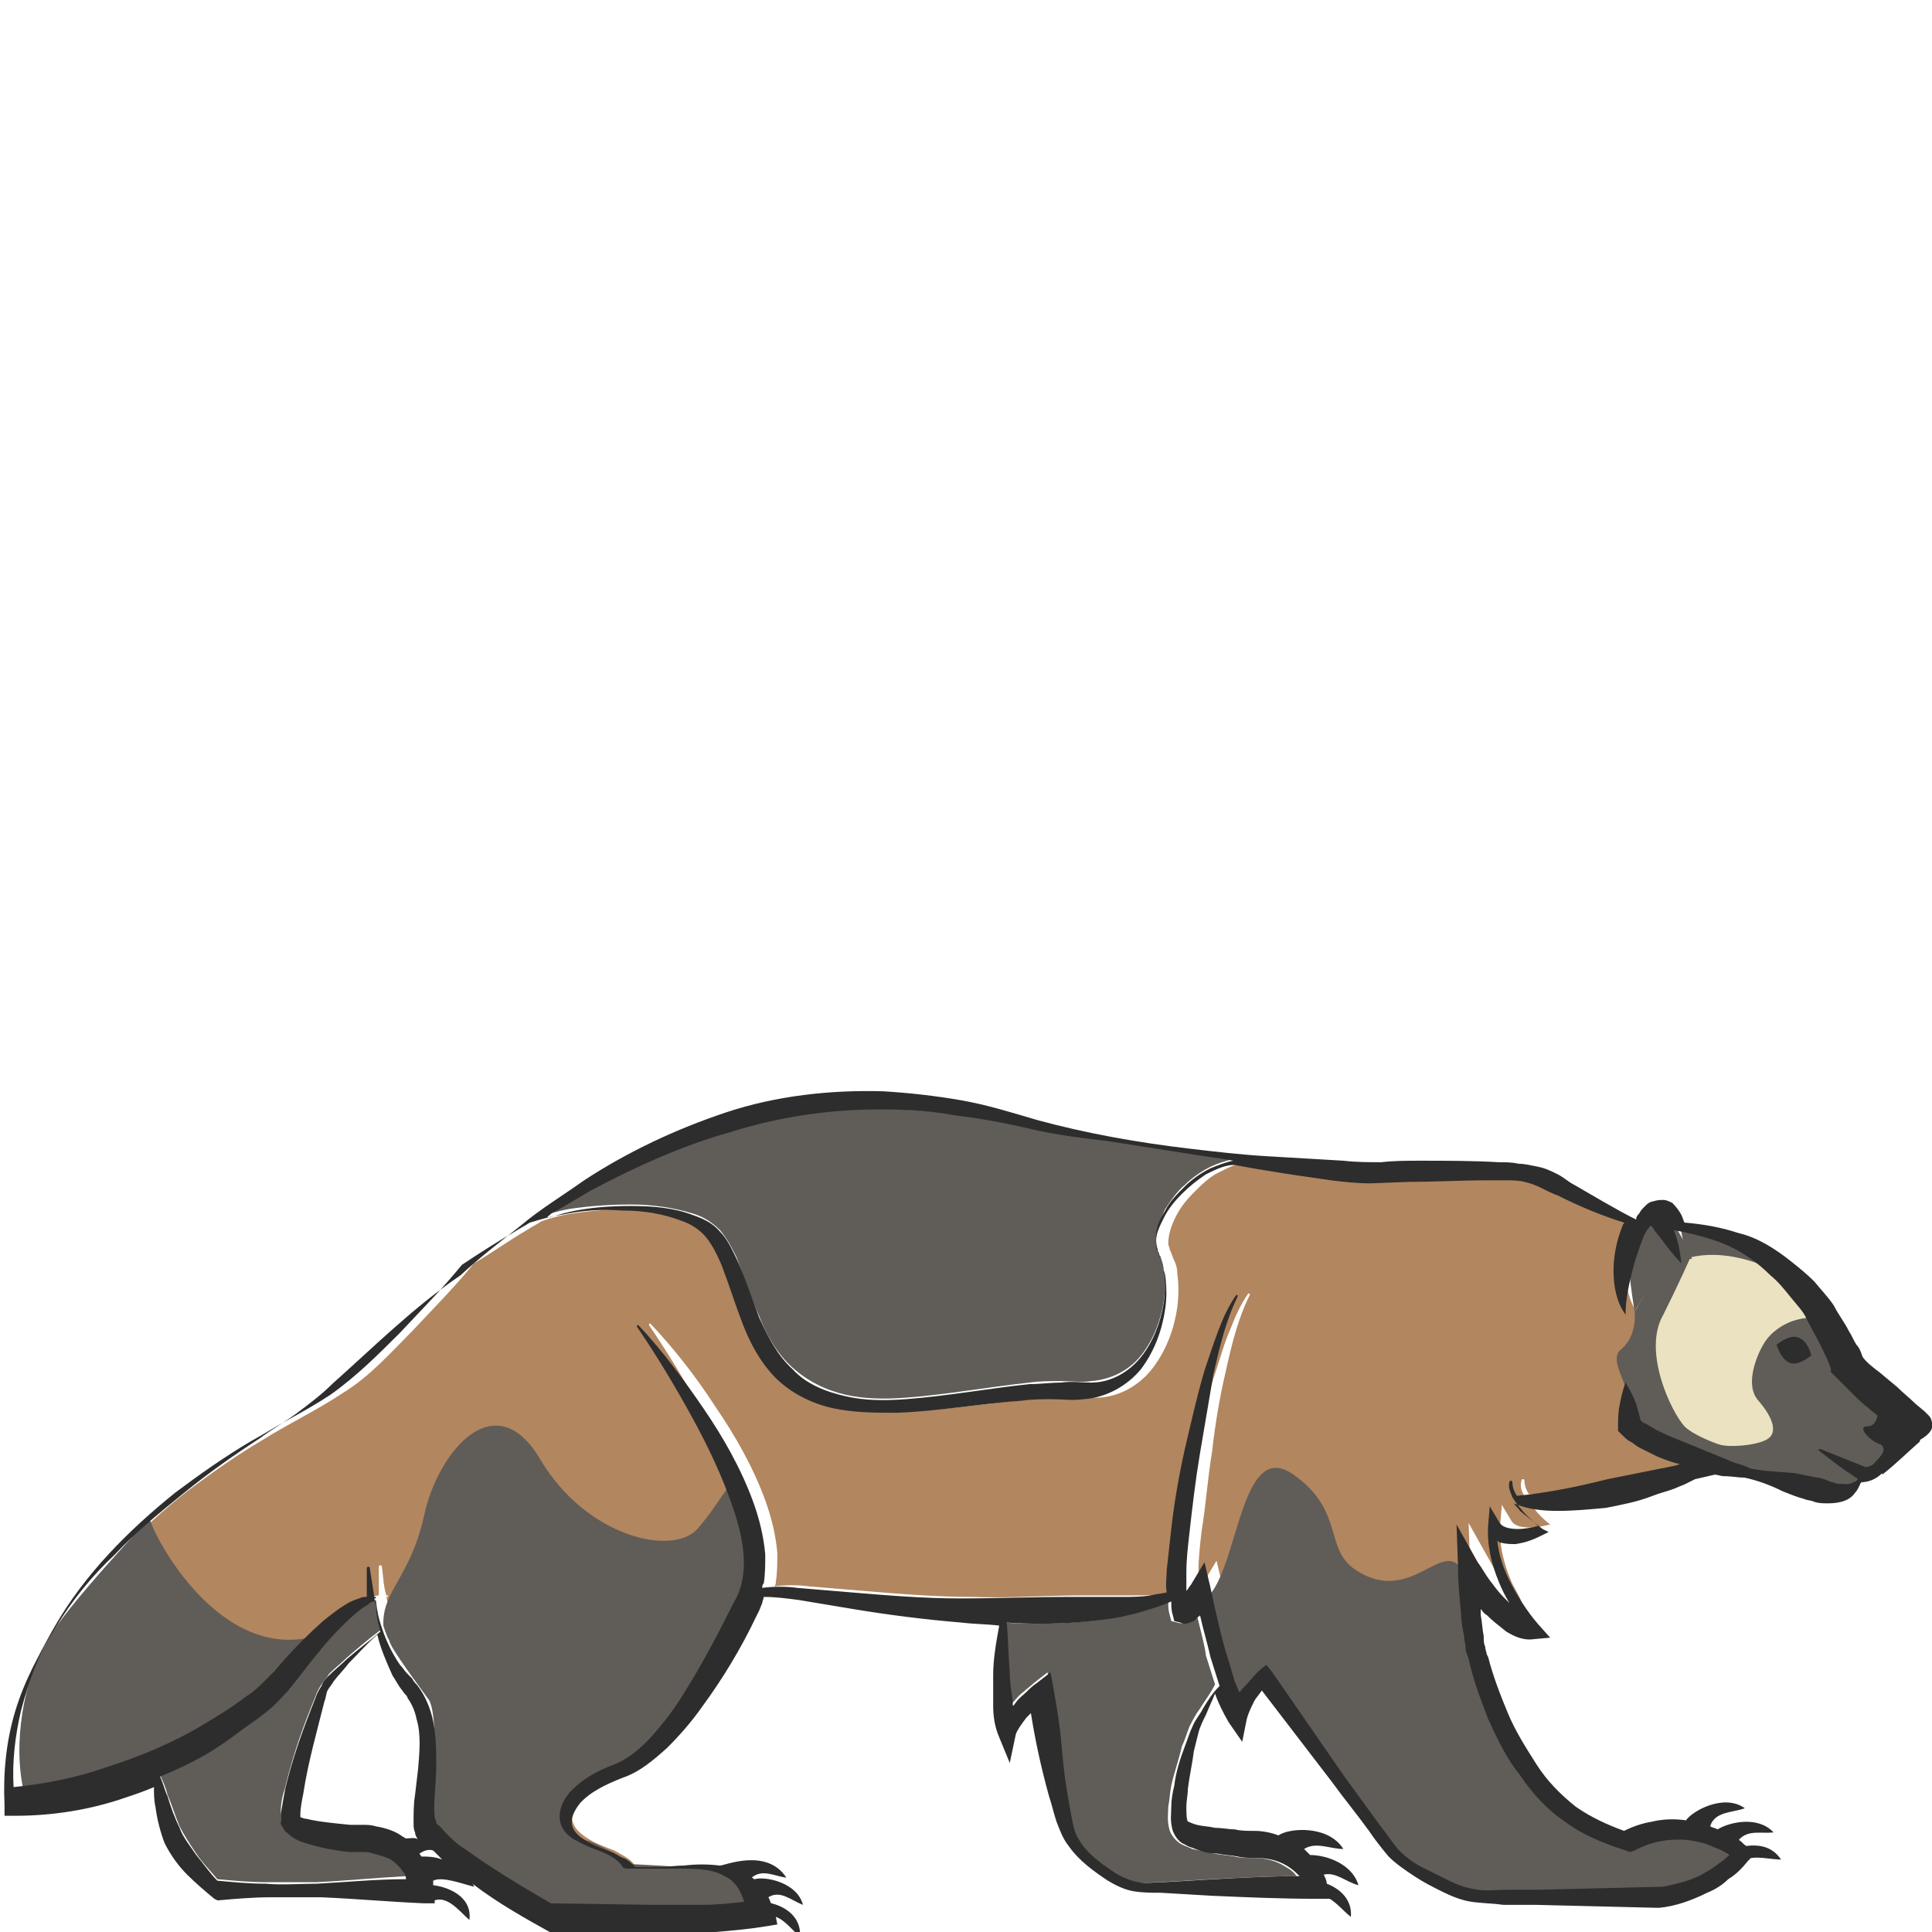 <?xml version="1.0" encoding="utf-8"?>
<!-- Generator: Adobe Illustrator 24.1.2, SVG Export Plug-In . SVG Version: 6.00 Build 0)  -->
<svg version="1.1" id="Layer_1" xmlns="http://www.w3.org/2000/svg" xmlns:xlink="http://www.w3.org/1999/xlink" x="0px" y="0px"
	 viewBox="0 0 128 128" style="enable-background:new 0 0 128 128;" xml:space="preserve">
<style type="text/css">
	.st0{fill:#8DD687;}
	.st1{fill:#605C58;}
	.st2{fill:#B2865F;}
	.st3{fill:#EAE2C1;}
	.st4{fill:#2D2D2D;}
</style>
<g>
	<path class="st0" d="M118.6,90.3c-0.6-0.2-0.9-1.2-0.9-1.2s0.8-0.7,1.4-0.5s0.9,1.2,0.9,1.2S119.2,90.5,118.6,90.3z"/>
	<path class="st1" d="M25.9,123.1c-0.3-0.2-0.7-0.3-1.2-0.4c-0.2,0-0.4-0.1-0.7-0.1l-0.4,0l-0.4,0c-1.1-0.1-2.1-0.2-3.3-0.7
		c-0.3-0.1-0.6-0.2-0.9-0.6c0,0-0.1-0.1-0.2-0.2c0-0.1-0.1-0.2-0.1-0.2c0-0.1-0.1-0.2-0.1-0.3c0-0.2,0-0.4,0-0.5
		c0-0.6,0.1-1.1,0.3-1.7c0.5-2.1,1.2-4.1,2-6c0.1-0.3,0.2-0.5,0.4-0.8c0.2-0.3,0.4-0.5,0.5-0.7c0.4-0.4,0.8-0.7,1.2-1.1
		c0.7-0.6,1.4-1.2,2.2-1.8c-0.1-0.7-0.2-1.3-0.3-2c-0.1,0-0.3,0.1-0.4,0.1c-0.3,0.1-0.5,0.3-0.7,0.5c-0.5,0.3-0.9,0.8-1.3,1.2
		c-0.8,0.9-1.6,1.8-2.3,2.7c-0.4,0.5-0.7,0.9-1.1,1.4c-0.4,0.5-0.9,0.9-1.3,1.3c-0.9,0.8-1.9,1.6-3,2.2c-1.3,0.9-2.7,1.6-4.2,2.2
		c0.2,0.4,0.4,0.9,0.5,1.3c0.3,0.7,0.5,1.4,0.8,2.1c0.3,0.6,0.7,1.2,1.1,1.8c0.4,0.6,0.9,1.1,1.4,1.7c1.1,0.1,2.1,0.2,3.2,0.2
		c1.1,0,2.3,0,3.4,0c2-0.1,4-0.3,5.9-0.4c-0.1-0.2-0.1-0.4-0.2-0.5C26.5,123.5,26.2,123.3,25.9,123.1z"/>
	<path class="st1" d="M41.8,79.8c1.4,0,2.8,0.2,4.1,0.6c0.7,0.2,1.3,0.6,1.8,1.1c0.5,0.6,0.8,1.2,1.1,1.8c0.5,1.3,0.9,2.6,1.5,3.9
		c0.5,1.3,1.2,2.5,2.2,3.4c1,0.9,2.2,1.5,3.5,1.8c1.3,0.3,2.7,0.3,4,0.2c2.7-0.2,5.4-0.7,8.2-1c0.7-0.1,1.4-0.1,2.1-0.1
		c0.7,0,1.4,0.1,2,0c1.3-0.1,2.5-0.7,3.3-1.7c0.8-1,1.3-2.3,1.5-3.6c0.1-0.7,0.1-1.3,0-2c0-0.3-0.1-0.6-0.2-0.9
		c0-0.1-0.1-0.1-0.1-0.2c0-0.1-0.1-0.2-0.1-0.3c-0.1-0.2-0.1-0.4-0.1-0.6c0-0.8,0.3-1.5,0.6-2.1c0.4-0.6,0.8-1.2,1.3-1.6
		c0.5-0.5,1.1-0.9,1.7-1.2c0.4-0.2,1-0.4,1.5-0.5c-1.1-0.2-2.2-0.4-3.2-0.5l-5.1-0.8c-1.7-0.3-3.4-0.5-5.1-0.8
		c-1.7-0.4-3.3-0.6-5-0.9c-1.7-0.2-3.4-0.3-5-0.4c-3.4,0-6.7,0.6-9.9,1.5c-3.2,1-6.3,2.3-9.3,3.9l-2.2,1.3c-0.2,0.1-0.5,0.3-0.7,0.4
		c0.5-0.2,1-0.3,1.5-0.4C39,79.9,40.4,79.8,41.8,79.8z"/>
	<path class="st1" d="M79.3,107c0,0-0.1,0.1-0.1,0.1c-0.1,0.1-0.2,0.2-0.3,0.3c-0.1,0-0.2,0.1-0.3,0.1c-0.1,0-0.3,0.1-0.6,0
		l-0.4-0.1l-0.1-0.4c-0.1-0.3-0.1-0.6-0.1-0.9c-0.9,0.5-1.8,0.7-2.8,0.9c-1.2,0.3-2.4,0.4-3.6,0.5c-1.5,0.1-3,0.1-4.5,0
		c0,1.1,0.1,2.2,0.2,3.3c0.1,0.6,0.1,1.3,0.2,1.9c0,0.1,0,0.2,0,0.3c0.1-0.1,0.1-0.2,0.2-0.2c0.2-0.2,0.4-0.5,0.7-0.7
		c0.2-0.2,0.5-0.4,0.7-0.6l0.9-0.7l0.2,1.1c0.2,1.1,0.3,2.2,0.5,3.4c0.2,1.1,0.3,2.3,0.4,3.4c0.1,0.6,0.2,1.1,0.3,1.7
		c0.1,0.6,0.2,1.1,0.5,1.5c0.6,0.9,1.5,1.6,2.4,2.2c0.5,0.3,0.9,0.5,1.5,0.6c0.5,0.1,1.1,0,1.7,0l3.4-0.2c1.9-0.1,3.8-0.2,5.6-0.2
		c-0.2-0.3-0.5-0.5-0.7-0.6c-0.6-0.4-1.3-0.6-2.1-0.6c-0.4,0-0.9,0-1.3-0.1c-0.5-0.1-0.9-0.1-1.4-0.2c-0.5-0.1-0.9-0.2-1.4-0.3
		c-0.2-0.1-0.5-0.2-0.7-0.3c-0.2-0.1-0.6-0.4-0.8-0.9c-0.2-0.7-0.1-1.1-0.1-1.6c0.1-0.5,0.1-0.9,0.2-1.4c0.2-0.9,0.5-1.7,0.7-2.6
		c0.2-0.4,0.3-0.8,0.5-1.3c0.2-0.4,0.4-0.8,0.7-1.2c0.3-0.5,0.7-1,1-1.6c-0.2-0.6-0.4-1.3-0.6-1.9C79.8,108.9,79.5,107.9,79.3,107z"
		/>
	<path class="st2" d="M124.5,94.4c0.5,0,0.6-0.4,0.7-0.7c-0.2-0.2-0.4-0.3-0.6-0.5c-0.4-0.4-0.8-0.8-1.2-1.1
		c-0.4-0.4-0.8-0.8-1.2-1.2l-0.1-0.1l0-0.2c-0.1-0.4-0.4-1.1-0.7-1.6c-0.3-0.6-0.6-1.1-0.9-1.7c-0.2-0.5-0.7-1-1.1-1.5
		c-0.4-0.5-0.9-0.9-1.3-1.4c-0.9-0.9-2-1.6-3.1-2.1c-1.1-0.4-2.2-0.7-3.3-0.9c0.2,0.7,0.4,1.4,0.5,2.2c-0.7-0.7-1.2-1.6-1.8-2.2
		c-0.1-0.1-0.3-0.3-0.3-0.3c0,0,0,0,0,0c0,0-0.1,0,0,0c0.1-0.1-0.1,0.1-0.1,0.2c-0.1,0.2-0.2,0.3-0.3,0.5c-0.3,0.8-0.6,1.6-0.8,2.5
		c-0.2,0.9-0.4,1.7-0.4,2.7c-0.6-0.8-0.8-1.9-0.8-2.9c0-1,0.2-2,0.6-3c0-0.1,0.1-0.1,0.1-0.2c-1.5-0.4-3-1.1-4.4-1.8
		c-0.4-0.2-0.8-0.4-1.1-0.5c-0.4-0.2-0.7-0.3-1.1-0.4c-0.4-0.1-0.8-0.1-1.2-0.1l-1.3,0c-1.7,0-3.4,0-5.1,0.1l-2.6,0.1
		c-0.9,0-1.8-0.1-2.6-0.2c-2.1-0.3-4.2-0.6-6.3-1c-0.7-0.1-1.4,0.3-2,0.6c-0.6,0.3-1.1,0.8-1.6,1.3c-0.5,0.5-0.9,1-1.2,1.6
		c-0.3,0.6-0.5,1.2-0.5,1.8c0,0.1,0.1,0.3,0.1,0.4l0.1,0.2c0,0.1,0.1,0.2,0.1,0.3c0.2,0.4,0.3,0.7,0.3,1.1c0.1,0.7,0.1,1.4,0,2.2
		c-0.2,1.4-0.7,2.8-1.6,4c-0.9,1.2-2.3,2-3.8,2c-0.8,0-1.4-0.1-2.1,0c-0.7,0-1.4,0-2,0.1c-2.7,0.2-5.5,0.7-8.3,0.8
		c-1.4,0.1-2.8,0-4.2-0.3c-1.4-0.3-2.7-0.9-3.8-2c-1-1-1.7-2.3-2.2-3.6c-0.5-1.3-0.9-2.6-1.4-3.9c-0.3-0.6-0.5-1.3-1-1.8
		c-0.4-0.5-1-0.8-1.6-1.1c-1.3-0.5-2.6-0.6-4-0.7c-1.4,0-2.8,0.1-4.1,0.3c-0.7,0.1-1.4,0.3-2,0.5c-0.3,0.2-0.7,0.4-1,0.6
		c-1.2,0.7-2.3,1.5-3.5,2.2c0,0,0,0,0,0c-1.3,1.6-2.7,3-4.1,4.5c-1.4,1.4-2.8,3-4.6,4.1c-0.9,0.6-1.8,1.1-2.7,1.6
		c-0.9,0.5-1.8,1-2.6,1.5c-1.7,1-3.4,2.2-5,3.4c-3.2,2.5-6,5.5-8,8.9c-1,1.7-1.8,3.6-2.2,5.5c-0.4,1.7-0.5,3.4-0.5,5.1
		c2.1-0.2,4.1-0.6,6.1-1.3c2.2-0.7,4.4-1.7,6.4-2.8c1-0.6,2-1.2,2.9-1.9c0.5-0.3,0.9-0.7,1.3-1.1l0.6-0.6l0.6-0.7
		c0.8-0.9,1.7-1.8,2.6-2.6c0.5-0.4,1-0.8,1.5-1.1c0.3-0.2,0.6-0.3,0.9-0.4c0.1,0,0.3-0.1,0.5-0.1c0-0.6,0-1.2,0-1.9
		c0,0,0-0.1,0.1-0.1c0,0,0.1,0,0.1,0.1c0.1,0.7,0.1,1.3,0.3,1.9c0,0,0.1,0,0.1,0c0,0,0,0.1,0,0.1c0,0-0.1,0-0.1,0
		c0.3,1.6,0.8,3.1,1.7,4.4c0.2,0.2,0.3,0.4,0.5,0.6l0.3,0.3c0.1,0.1,0.2,0.2,0.3,0.4c0.4,0.5,0.7,1.1,0.9,1.7
		c0.4,1.2,0.4,2.5,0.4,3.7c0,1.2-0.2,2.4-0.1,3.4c0,0.1,0,0.2,0.1,0.3c0,0.1,0,0.1,0.1,0.2c0.1,0.2,0.3,0.4,0.5,0.5
		c0.4,0.4,0.8,0.7,1.3,1.1c1.8,1.3,3.7,2.5,5.7,3.6l6.7,0.1l3.4,0c0.9,0,1.8-0.1,2.7-0.2c-0.2-0.7-0.7-1.4-1.3-1.7
		c-0.9-0.5-2-0.5-3.1-0.5c-0.6,0-1.1,0-1.7,0l-0.9,0l-0.5,0c-0.1,0-0.2,0-0.3,0c-0.1,0-0.3-0.1-0.3-0.2c-0.3-0.4-0.8-0.6-1.3-0.9
		c-0.5-0.2-1.1-0.4-1.6-0.7c-0.5-0.3-1.1-0.7-1.2-1.4c-0.1-0.7,0.2-1.3,0.6-1.8c0.8-0.9,1.9-1.5,3-1.9c1-0.4,1.8-1.2,2.6-2
		c0.7-0.8,1.4-1.8,2-2.7c1.2-1.9,2.2-4,3.3-6c1-1.8,0.6-4.1,0-6.2c-0.7-2.1-1.7-4.2-2.8-6.2c-1.1-2-2.3-4-3.6-5.9c0,0,0-0.1,0-0.1
		c0,0,0.1,0,0.1,0c1.6,1.7,3,3.5,4.3,5.5c1.3,1.9,2.5,4,3.3,6.2c0.4,1.1,0.7,2.3,0.8,3.5c0,0.6,0,1.3-0.1,1.9c0,0.1,0,0.2-0.1,0.3
		c0.8-0.1,1.5-0.1,2.3,0l3.6,0.3c2.4,0.2,4.8,0.4,7.2,0.4c2.4,0.1,4.8-0.1,7.2-0.1c1.2,0,2.4,0,3.6,0c0.6,0,1.2,0,1.8-0.1
		c0.4,0,0.7-0.1,1.1-0.2c0-0.5,0-1,0-1.5c0.1-0.9,0.2-1.8,0.3-2.7c0.3-1.8,0.6-3.6,0.9-5.3c0.4-1.8,0.7-3.5,1.3-5.2
		c0.3-0.9,0.5-1.7,0.9-2.6c0.3-0.8,0.7-1.7,1.2-2.4c0,0,0.1,0,0.1,0c0,0,0,0.1,0,0.1l0,0c-0.8,1.6-1.2,3.3-1.6,5.1
		c-0.4,1.7-0.7,3.5-0.9,5.3c-0.3,1.8-0.4,3.5-0.7,5.3c-0.1,0.9-0.2,1.8-0.2,2.6c0,0.4,0,0.8,0,1.2c0.1-0.1,0.2-0.3,0.3-0.4l0.9-1.5
		l0.4,1.7c0.3,1.4,0.6,2.8,1,4.2c0.2,0.7,0.4,1.4,0.6,2c0.1,0.2,0.2,0.5,0.3,0.7c0.1-0.1,0.1-0.2,0.2-0.2c0.3-0.5,0.7-0.8,1.1-1.2
		l0.5-0.4l0.4,0.5l4.7,6.8c0.8,1.1,1.6,2.2,2.4,3.3c0.4,0.5,0.8,1.2,1.2,1.6c0.5,0.5,1,0.8,1.6,1.2c0.6,0.3,1.2,0.6,1.8,0.9
		c0.6,0.3,1.2,0.5,1.9,0.6c0.6,0.1,1.3,0.1,2,0l2.1,0l8.2-0.2c0.9-0.1,1.9-0.4,2.7-0.9c0.4-0.2,0.8-0.5,1.2-0.8
		c0.2-0.1,0.3-0.3,0.5-0.4c-0.3-0.2-0.6-0.3-1-0.5c-0.6-0.2-1.2-0.4-1.8-0.5c-1.2-0.1-2.4,0.1-3.5,0.7l-0.3,0.1l-0.3-0.1
		c-1.4-0.4-2.7-1-4-1.9c-1.2-0.9-2.2-2-3-3.1c-0.8-1.2-1.5-2.4-2.1-3.7c-0.6-1.3-1-2.6-1.3-4c-0.1-0.3-0.2-0.5-0.2-0.7
		c-0.1-0.3-0.1-0.5-0.1-0.8c-0.1-0.5-0.1-1-0.2-1.5c-0.1-1-0.1-2-0.2-3l-0.1-2.9l1.4,2.5c0.2,0.4,0.5,0.8,0.8,1.2
		c0.3,0.4,0.6,0.8,0.9,1.1c0.1,0.1,0.2,0.2,0.4,0.4c-0.2-0.5-0.5-0.9-0.7-1.4c-0.5-1.2-0.8-2.4-0.7-3.8l0.1-1.2l0.6,1
		c0.2,0.4,0.7,0.5,1.3,0.5c0.4,0,0.9-0.1,1.3-0.2c-0.4-0.3-0.8-0.7-1.1-1.1c-0.2-0.3-0.4-0.5-0.6-0.8c-0.2-0.3-0.3-0.6-0.2-1
		c0,0,0-0.1,0.1-0.1c0,0,0.1,0,0.1,0.1c0,0.3,0.1,0.6,0.3,0.9c0,0,0,0,0,0c2.1-0.1,4-0.6,6-1.1c1-0.2,2-0.4,3-0.6l1.5-0.3l0.3-0.1
		c-0.5-0.2-1-0.3-1.5-0.5c-0.4-0.2-0.8-0.4-1.2-0.6c-0.2-0.1-0.4-0.2-0.6-0.4c-0.2-0.1-0.3-0.2-0.6-0.5l-0.2-0.2l0-0.2
		c0-0.5,0-1,0.1-1.5c0.1-0.5,0.2-1,0.4-1.5c0.3,0.5,0.5,0.9,0.7,1.4c0.1,0.4,0.2,0.7,0.3,1.1c0.1,0.1,0.2,0.1,0.3,0.2
		c0.1,0.1,0.3,0.2,0.5,0.3c0.3,0.2,0.7,0.3,1,0.5c0.7,0.3,1.4,0.6,2.2,0.9l2.2,0.9c0.4,0.1,0.8,0.3,1.1,0.4c0.9,0.2,1.9,0.2,2.9,0.3
		c0.5,0.1,1,0.1,1.5,0.3c0.3,0.1,0.5,0.2,0.7,0.2c0.2,0.1,0.4,0.1,0.6,0.2c0.4,0.1,0.8,0.1,1.1-0.1c0.1,0,0.2-0.1,0.3-0.2
		c-0.4-0.3-0.9-0.6-1.3-0.9c-0.5-0.3-0.9-0.6-1.3-1c0,0,0-0.1,0-0.1c0,0,0.1,0,0.1,0c0.5,0.2,1,0.4,1.5,0.6c0.5,0.2,1,0.4,1.5,0.6
		l-0.1,0c0.3,0.1,0.6-0.1,0.7-0.3l0.1-0.1c0.3-0.4,0.7-0.8,1-1.2C124.7,95.4,123.8,94.4,124.5,94.4z"/>
	<path class="st1" d="M108.3,86.9c0,0,0.2,1.6-0.9,2.5c-0.8,0.6,0.3,2.1,0.4,2.9c0.2,1.8,1.1,3.4,1.2,3.4c0.1,0,3.6,1.3,3.5,1.1
		c0,0,5.9,0.3,5.9,0.3l-1.3-2.5c0,0-6.7-3.6-6.7-4c0-1.1,1.6-5.3,1.6-5.3l0.6-2.5l-2.2,0.6L108.3,86.9z"/>
	<path class="st1" d="M111.3,81.1c0,0,2.1,0.2,3.4,0.8s4.2,2.9,4.5,3.2c-0.8,0-3.1-1.2-4.2-1.1c-1.2,0.1-3-0.3-3-0.3l-0.5-1.5
		L111.3,81.1z"/>
	<path class="st1" d="M121.3,87.1c-0.8-0.4-3.9,0.2-5.6,3.3c-0.8,1.4,1.3,3.9,1.1,5.2c-0.2,1-2.9,1-2.6,1.2c2.5,0.8,6.1,1.8,7,2
		c0.9,0.3,1.6,0.4,1.8-0.2s0.7-1.1,0.7-1.1s3.8-2.7,3.3-3.2s-4.4-4.2-4.4-4.2L121.3,87.1z"/>
	<path class="st3" d="M112,83.3c3.8-0.9,8.2,2.2,8.8,3.1c0.6,0.9-0.7,0.9-0.7,0.9s-1.9-0.1-3.1,1.5c-0.5,0.7-1.5,2.9-0.5,4
		c0.7,0.8,1.5,2.1,0.5,2.6c-0.8,0.4-2.5,0.5-3.1,0.3s-1.8-0.7-2.3-1.2c-0.9-1-2.8-5-1.4-7.4C111.2,85.1,112,83.3,112,83.3z"/>
	<path class="st4" d="M119.1,88.6c-0.6-0.2-1.4,0.5-1.4,0.5s0.3,1,0.9,1.2c0.6,0.2,1.4-0.5,1.4-0.5S119.8,88.8,119.1,88.6z"/>
	<path class="st1" d="M25.4,107.7c-0.1-2.3,1.8-3.2,2.7-7.3c0.9-4.2,4.7-8.8,7.7-3.7c3.1,5.2,8.8,6.4,10.4,4.6s2.4-3.9,2.8-2.8
		s1.7,7.9-0.8,11.3c-2.5,3.4-4.5,5.9-5.5,6.5s-5.4,2.2-5.1,3.9c0.4,1.5,1,1.7,1.5,1.8c0.5,0.2,2.5,1.2,2.7,1.5
		c1.8,0.1,7.1,0.3,7.4,1c0.3,0.7,1,2.3,1,2.3s-13.6,0.1-13.7,0c-0.1-0.1-5.2-3.8-5.3-3.8c-0.1,0-2.3-1.6-2.4-2.1c-0.1-0.6,0-4,0-4.2
		s0.1-3.4-0.4-4.1c-0.5-0.7-2.6-3.5-2.6-3.9C25.6,108.4,25.4,107.7,25.4,107.7z"/>
	<path class="st1" d="M80.2,105.6c1.9-2.4,2.1-10.3,5.5-7.9s2,4.9,4.1,6.3c4.2,2.8,6.3-3.6,7.6,1.4c0.4,1.5,0.7,8.6,3.7,11.7
		c3,3.1,5.5,5,6.8,5.1c1.1-0.6,6.3-1.2,7.5,1c-2.3,1.5-4,2.8-6,2.7c-1.9-0.1-11.1,0.1-11.8-0.2c-0.7-0.3-4-1.6-5.1-2.7
		c-1.1-1.1-8.4-10.9-8.7-11.5c-1,0.9-1.8,1.7-1.8,1.7L80.2,105.6z"/>
	<path class="st1" d="M9.9,100.6c0.6,1.9,5.2,10,11.6,7.6c-3,3.2-5.4,7.6-19.9,10.6c-0.8-3.3,0-7.6,1.5-10.1
		C4.5,106.3,9.9,100.6,9.9,100.6z"/>
	<path class="st1" d="M108.3,86.9c0,0,1.7-3.4,3.8-3.5c-0.8-1.8-1.6-3.2-2.3-3c-0.7,0.1-1.8,3.7-1.8,4.2S108.3,86.9,108.3,86.9z"/>
	<path class="st4" d="M128,94.3c0-0.2-0.1-0.4-0.2-0.5c-0.1-0.1-0.1-0.1-0.2-0.2l-0.1-0.1l-0.6-0.5c-0.4-0.4-0.8-0.7-1.2-1.1l-1.2-1
		c-0.4-0.3-0.8-0.6-1.1-1c-0.1-0.3-0.2-0.6-0.4-0.8c-0.2-0.3-0.3-0.6-0.5-0.9c-0.3-0.6-0.7-1.1-1-1.7c-0.4-0.6-0.9-1.1-1.3-1.6
		c-0.5-0.5-1-0.9-1.5-1.3c-1-0.8-2.2-1.6-3.5-1.9c-1.2-0.4-2.4-0.6-3.6-0.7c-0.1-0.2-0.1-0.3-0.2-0.5c-0.1-0.2-0.3-0.5-0.6-0.8
		c-0.2-0.1-0.4-0.2-0.6-0.2c-0.2,0-0.4,0-0.7,0.1c-0.1,0-0.3,0.1-0.4,0.2l-0.2,0.2c-0.1,0.1-0.2,0.2-0.3,0.4
		c-0.1,0.1-0.2,0.2-0.2,0.4c-1.4-0.7-2.7-1.5-4.1-2.3c-0.4-0.2-0.7-0.5-1.1-0.7c-0.4-0.2-0.8-0.4-1.3-0.5c-0.5-0.1-0.9-0.2-1.3-0.2
		c-0.4-0.1-0.9-0.1-1.3-0.1c-1.7-0.1-3.5-0.1-5.2-0.1c-0.9,0-1.7,0-2.6,0.1c-0.8,0-1.6,0-2.5-0.1c-1.7-0.1-3.4-0.2-5.1-0.3
		c-1.7-0.1-3.4-0.3-5.1-0.5c-3.4-0.4-6.8-1-10.1-1.9c-1.7-0.5-3.3-1-5-1.3c-1.7-0.3-3.5-0.5-5.2-0.6c-3.5-0.1-7.1,0.3-10.4,1.4
		c-3.3,1.1-6.5,2.6-9.4,4.5c-1.4,1-2.9,1.9-4.2,3c-1.4,1.1-2.7,2.1-4,3.3c0,0,0,0,0,0c-3.1,2.1-5.8,4.8-8.5,7.2
		c-0.7,0.7-1.5,1.3-2.3,1.9c-0.8,0.6-1.7,1.1-2.5,1.7c-1.7,1.1-3.4,2.3-5,3.6c-1.6,1.3-3.2,2.6-4.6,4.1c-1.5,1.4-2.8,3-3.9,4.8
		c-1.1,1.7-2.1,3.6-2.7,5.6c-0.6,2-0.8,4.1-0.7,6.2l0,0.7l0.7,0c2.5,0,5-0.4,7.3-1.2c0.6-0.2,1.2-0.4,1.9-0.7c0,0.4,0,0.9,0.1,1.3
		c0.1,0.8,0.3,1.6,0.6,2.4c0.4,0.8,0.9,1.5,1.5,2.1c0.6,0.6,1.2,1.1,1.8,1.6l0.2,0.1l0.1,0c1.1-0.1,2.3-0.2,3.4-0.2
		c1.1,0,2.3,0,3.4,0c2.3,0.1,4.5,0.3,6.8,0.4l0.7,0l0-0.2c0.9-0.3,1.7,0.8,2.3,1.3c0.2-1.6-1.5-2.2-2.4-2.3c0-0.1,0-0.2,0-0.3
		c0.6-0.3,1.9,0.2,2.7,0.4c0-0.1-0.1-0.2-0.1-0.2c1.7,1.3,3.5,2.3,5.3,3.3l0.2,0.1l0.2,0l6.9-0.1c1.2,0,2.3,0,3.5-0.1
		c1.2-0.1,2.3-0.2,3.5-0.4l0.6-0.1l-0.1-0.5c0.6,0.2,1.1,0.9,1.6,1.3c0.1-1.3-1-2-1.9-2.2c-0.1-0.1-0.1-0.3-0.2-0.4
		c0.8-0.5,1.5,0.2,2.3,0.5c-0.4-1.5-2.5-1.9-3.2-1.7c-0.1,0-0.1-0.1-0.2-0.1c0.7-0.6,1.5-0.1,2.3,0c-1.3-2-4.1-0.8-4.4-0.8
		c-0.8-0.1-1.6-0.1-2.4,0c-0.6,0-1.2,0.1-1.7,0.1l-0.9,0l-0.4,0c-0.1,0-0.1,0-0.2,0c0,0,0,0,0,0c-0.2-0.2-0.5-0.5-0.8-0.6
		c-0.3-0.1-0.5-0.3-0.8-0.4c-0.5-0.2-1.1-0.4-1.6-0.7c-0.5-0.3-0.9-0.6-1-1.1c-0.1-0.5,0.2-1,0.5-1.4c0.7-0.8,1.8-1.3,2.8-1.7
		c1.2-0.4,2.1-1.2,3-2c0.8-0.8,1.6-1.7,2.3-2.7c1.4-1.9,2.6-3.9,3.6-6l0.2-0.4l0.2-0.5c0-0.1,0.1-0.3,0.1-0.4c0.8,0,1.5,0.1,2.3,0.2
		l3.6,0.6c2.4,0.4,4.8,0.7,7.2,0.9c0.8,0.1,1.7,0.1,2.5,0.2c-0.2,1.1-0.4,2.2-0.4,3.3c0,0.7,0,1.3,0,2c0,0.7,0.1,1.4,0.4,2.1
		l0.7,1.7l0.4-1.9c0.1-0.3,0.4-0.7,0.7-1.1c0.1-0.1,0.2-0.2,0.3-0.3c0.3,1.9,0.7,3.7,1.2,5.5c0.2,0.6,0.3,1.1,0.5,1.7
		c0.2,0.5,0.4,1.1,0.8,1.6c0.7,1,1.7,1.7,2.6,2.3c0.5,0.3,1.1,0.6,1.7,0.7c0.6,0.1,1.2,0.1,1.8,0.1l3.4,0.2c2.3,0.1,4.6,0.2,6.9,0.2
		l0.9,0c0.5,0.3,1,0.9,1.4,1.2c0.1-1.2-0.8-1.9-1.6-2.2c0-0.2-0.1-0.4-0.2-0.6c0.8-0.2,1.5,0.5,2.3,0.7c-0.4-1.4-2.1-2-3.2-2
		c-0.1-0.1-0.2-0.2-0.4-0.4c0.8-0.5,1.7,0,2.6,0c-1-1.6-3.6-1.4-4.3-0.9c-0.5-0.2-1.1-0.3-1.6-0.3c-0.5,0-0.9,0-1.3-0.1
		c-0.4,0-0.8-0.1-1.3-0.1c-0.4-0.1-0.8-0.1-1.2-0.2c-0.4-0.1-0.7-0.3-0.6-0.2c-0.1-0.2-0.1-0.6-0.1-1c0-0.4,0.1-0.8,0.1-1.2
		c0.1-0.8,0.3-1.7,0.4-2.5c0.1-0.4,0.2-0.8,0.3-1.2c0.1-0.4,0.3-0.8,0.5-1.2c0.2-0.5,0.4-0.9,0.6-1.4c0.2,0.6,0.5,1.2,0.9,1.9
		l0.9,1.3l0.3-1.5c0.1-0.4,0.3-0.8,0.5-1.2c0.1-0.2,0.3-0.4,0.5-0.7l4.6,6c0.8,1.1,1.7,2.2,2.5,3.3c0.4,0.6,0.8,1.1,1.3,1.7
		c0.5,0.5,1.1,0.9,1.7,1.3c0.6,0.4,1.2,0.7,1.8,1c0.6,0.3,1.3,0.6,2,0.7c0.7,0.1,1.4,0.1,2.1,0.2l2.1,0l8.2,0.2l0,0l0,0
		c1.1-0.1,2.2-0.5,3.2-1c0.5-0.2,1-0.5,1.4-0.9c0.5-0.3,0.9-0.7,1.3-1.2l0.2-0.2c0.6-0.1,1.4,0.1,2,0.1c-0.6-0.9-1.5-1-2.3-0.9
		c-0.2-0.1-0.3-0.3-0.5-0.4c0.6-0.7,1.5-0.4,2.3-0.5c-1-1.1-2.9-0.7-3.7-0.2c0,0,0,0,0,0c-0.2-0.1-0.3-0.1-0.5-0.2
		c0.3-1,1.5-0.9,2.3-1.2c-1.4-1-3.5,0.2-3.9,0.8c0,0,0,0,0.1,0c-0.1,0-0.1,0-0.1,0c-0.7-0.1-1.5-0.1-2.3,0.1
		c-0.6,0.1-1.2,0.3-1.8,0.6c-1.1-0.4-2.2-0.9-3.2-1.6c-1-0.8-1.9-1.7-2.6-2.8c-0.7-1.1-1.4-2.2-1.9-3.4c-0.5-1.2-1-2.5-1.3-3.7l0,0
		l-0.1-0.2c0-0.1-0.1-0.3-0.1-0.5c-0.1-0.2-0.1-0.4-0.1-0.7c-0.1-0.5-0.1-0.9-0.2-1.4c0-0.1,0-0.3,0-0.4c0.1,0.1,0.2,0.3,0.4,0.4
		c0.4,0.4,0.8,0.7,1.3,1.1c0.5,0.3,1.1,0.6,1.8,0.5l1.1-0.1l-0.8-0.9c-0.7-0.8-1.4-1.9-1.9-2.9c-0.4-0.8-0.7-1.7-0.8-2.6
		c0.1,0,0.1,0.1,0.2,0.1c0.4,0.1,0.7,0.1,1,0.1c0.7-0.1,1.2-0.3,1.8-0.6l0.4-0.2l-0.4-0.2c-0.5-0.4-1-0.8-1.5-1.2
		c-0.1-0.2-0.3-0.3-0.4-0.5c0.9,0.4,1.9,0.5,2.9,0.5c1.1,0,2.1-0.1,3.2-0.2c1-0.2,2.1-0.4,3.1-0.8c0.5-0.2,1-0.3,1.5-0.5
		c0.2-0.1,0.5-0.2,0.7-0.3l0.6-0.3c0.4-0.1,0.9-0.2,1.3-0.3c0.2,0,0.4,0.1,0.6,0.1c0.5,0,1,0.1,1.4,0.1c0.9,0.2,1.7,0.5,2.5,0.9
		c0.5,0.2,1,0.4,1.4,0.5c0.2,0.1,0.5,0.1,0.7,0.2c0.3,0.1,0.6,0.1,0.9,0.1c0.6,0,1.4-0.1,1.8-0.7c0.2-0.2,0.3-0.5,0.4-0.7
		c0.5,0,1-0.2,1.4-0.6l0,0.1c0.9-0.7,1.7-1.5,2.5-2.2l0,0l0-0.1C127.9,95,128.1,94.6,128,94.3z M36.9,80.2l2.2-1.3
		c3-1.6,6.1-3,9.3-3.9c3.2-1,6.5-1.5,9.9-1.5c1.7,0,3.4,0.1,5,0.4c1.7,0.2,3.3,0.5,5,0.9c1.7,0.4,3.4,0.6,5.1,0.8l5.1,0.8
		c1.1,0.2,2.2,0.3,3.2,0.5c-0.5,0.1-1,0.3-1.5,0.5c-0.6,0.3-1.2,0.7-1.7,1.2c-0.5,0.5-1,1-1.3,1.6c-0.4,0.6-0.7,1.3-0.6,2.1
		c0,0.2,0.1,0.4,0.1,0.6c0,0.1,0.1,0.2,0.1,0.3c0,0.1,0.1,0.1,0.1,0.2c0.1,0.3,0.2,0.6,0.2,0.9c0.1,0.6,0.1,1.3,0,2
		c-0.2,1.3-0.7,2.6-1.5,3.6c-0.8,1-2,1.7-3.3,1.7c-0.6,0-1.3-0.1-2,0c-0.7,0-1.4,0.1-2.1,0.1c-2.8,0.3-5.5,0.8-8.2,1
		c-1.4,0.1-2.7,0.1-4-0.2c-1.3-0.3-2.6-0.8-3.5-1.8c-1-0.9-1.6-2.1-2.2-3.4c-0.5-1.3-0.9-2.6-1.5-3.9c-0.3-0.6-0.6-1.3-1.1-1.8
		c-0.5-0.6-1.2-0.9-1.8-1.1c-1.3-0.5-2.7-0.6-4.1-0.6c-1.4,0-2.8,0.1-4.1,0.4c-0.5,0.1-1,0.3-1.5,0.4C36.4,80.5,36.6,80.3,36.9,80.2
		z M21,124.8c-1.1,0-2.3,0.1-3.4,0c-1.1,0-2.1-0.1-3.2-0.2c-0.5-0.5-0.9-1.1-1.4-1.7c-0.4-0.6-0.9-1.2-1.1-1.8
		c-0.3-0.6-0.6-1.4-0.8-2.1c-0.2-0.4-0.3-0.9-0.5-1.3c1.5-0.6,2.9-1.3,4.2-2.2c1-0.7,2-1.4,3-2.2c0.5-0.4,0.9-0.9,1.3-1.3
		c0.4-0.5,0.8-1,1.1-1.4c0.7-0.9,1.5-1.9,2.3-2.7c0.4-0.4,0.8-0.8,1.3-1.2c0.2-0.2,0.5-0.3,0.7-0.5c0.1-0.1,0.2-0.1,0.4-0.1
		c0,0.7,0.1,1.3,0.3,2c-0.7,0.6-1.5,1.2-2.2,1.8c-0.4,0.4-0.8,0.7-1.2,1.1c-0.2,0.2-0.4,0.4-0.5,0.7c-0.2,0.3-0.3,0.5-0.4,0.8
		c-0.8,2-1.5,3.9-2,6c-0.1,0.5-0.2,1.1-0.3,1.7c0,0.2,0,0.3,0,0.5c0,0.1,0,0.2,0.1,0.3c0,0.1,0.1,0.1,0.1,0.2
		c0.1,0.1,0.1,0.2,0.2,0.2c0.4,0.4,0.7,0.5,0.9,0.6c1.2,0.4,2.2,0.6,3.3,0.7l0.4,0l0.4,0c0.2,0,0.5,0,0.7,0.1
		c0.4,0.1,0.8,0.2,1.2,0.4c0.3,0.2,0.6,0.5,0.8,0.8c0.1,0.1,0.2,0.3,0.2,0.5C24.9,124.5,22.9,124.7,21,124.8z M26.9,121.8
		c-0.1,0-0.1-0.1-0.2-0.1c-0.5-0.4-1.2-0.6-1.8-0.7c-0.3-0.1-0.6-0.1-0.9-0.1l-0.4,0l-0.4,0c-1-0.1-2.1-0.2-2.9-0.4
		c-0.2,0-0.3-0.1-0.4-0.1c0-0.1,0-0.1,0-0.2c0-0.4,0.1-0.9,0.2-1.4c0.3-2,0.9-4.1,1.4-6.1c0.1-0.2,0.1-0.5,0.2-0.7
		c0.1-0.2,0.3-0.4,0.4-0.6c0.3-0.4,0.7-0.8,1-1.2c0.6-0.6,1.2-1.3,1.9-1.9c0.2,0.9,0.6,1.8,1,2.7c0.2,0.3,0.3,0.5,0.5,0.8l0.3,0.4
		c0.1,0.1,0.2,0.2,0.2,0.3c0.3,0.4,0.5,0.9,0.6,1.4c0.3,1,0.2,2.1,0.1,3.3l-0.2,1.7c-0.1,0.6-0.1,1.2-0.1,1.9c0,0.2,0,0.4,0.1,0.6
		c0,0.2,0.1,0.3,0.2,0.5C27.6,121.7,27.2,121.8,26.9,121.8z M27.9,123c0-0.1-0.1-0.1-0.1-0.2c0.3-0.2,0.6-0.3,0.9-0.2
		c0,0,0.1,0.1,0.1,0.1c0.2,0.2,0.3,0.3,0.5,0.5C28.8,123,28.3,123,27.9,123z M79.7,113.2c-0.2,0.4-0.5,0.7-0.7,1.2
		c-0.2,0.4-0.3,0.8-0.5,1.3c-0.3,0.8-0.6,1.7-0.7,2.6c-0.1,0.4-0.2,0.9-0.2,1.4c0,0.5-0.1,0.9,0.1,1.6c0.2,0.5,0.5,0.8,0.8,0.9
		c0.3,0.2,0.5,0.2,0.7,0.3c0.5,0.2,0.9,0.3,1.4,0.3c0.5,0.1,0.9,0.1,1.4,0.2c0.4,0.1,1,0.1,1.3,0.1c0.8,0,1.5,0.2,2.1,0.6
		c0.3,0.2,0.5,0.4,0.7,0.6c-1.9,0-3.8,0.1-5.6,0.2l-3.4,0.2c-0.6,0-1.2,0.1-1.7,0c-0.5-0.1-1-0.3-1.5-0.6c-0.9-0.6-1.9-1.3-2.4-2.2
		c-0.3-0.4-0.4-1-0.5-1.5c-0.1-0.5-0.2-1.1-0.3-1.7c-0.2-1.1-0.3-2.3-0.4-3.4c-0.1-1.1-0.3-2.3-0.5-3.4l-0.2-1.1l-0.9,0.7
		c-0.3,0.2-0.5,0.4-0.7,0.6c-0.2,0.2-0.5,0.4-0.7,0.7c-0.1,0.1-0.1,0.2-0.2,0.2c0-0.1,0-0.2,0-0.3c-0.1-0.6-0.2-1.3-0.2-1.9
		c-0.1-1.1-0.1-2.2-0.2-3.3c1.5,0.1,3,0.1,4.5,0c1.2-0.1,2.4-0.2,3.6-0.5c0.9-0.2,1.9-0.5,2.8-0.9c0,0.3,0,0.6,0.1,0.9l0.1,0.4
		l0.4,0.1c0.2,0.1,0.4,0.1,0.6,0c0.1,0,0.2-0.1,0.3-0.1c0.1-0.1,0.2-0.2,0.3-0.3c0.1,0,0.1-0.1,0.1-0.1c0.2,0.9,0.5,1.9,0.7,2.8
		c0.2,0.6,0.4,1.3,0.6,1.9C80.3,112.2,80,112.7,79.7,113.2z M124.3,96.8L124.3,96.8c-0.2,0.3-0.5,0.4-0.8,0.4l0.1,0
		c-0.5-0.2-1-0.4-1.5-0.6c-0.5-0.2-1-0.4-1.5-0.6c0,0-0.1,0-0.1,0c0,0,0,0.1,0,0.1c0.4,0.3,0.9,0.7,1.3,1c0.4,0.3,0.9,0.6,1.3,0.9
		c-0.1,0.1-0.2,0.2-0.3,0.2c-0.3,0.2-0.7,0.1-1.1,0.1c-0.2-0.1-0.4-0.1-0.6-0.2c-0.2-0.1-0.5-0.2-0.7-0.2c-0.5-0.1-1-0.2-1.5-0.3
		c-1-0.1-1.9-0.1-2.9-0.3c-0.4-0.2-0.8-0.3-1.1-0.4l-2.2-0.9c-0.7-0.3-1.5-0.6-2.2-0.9c-0.4-0.2-0.7-0.3-1-0.5
		c-0.2-0.1-0.3-0.2-0.5-0.3c-0.1,0-0.2-0.1-0.3-0.2c-0.1-0.4-0.2-0.7-0.3-1.1c-0.2-0.5-0.4-0.9-0.7-1.4c-0.2,0.5-0.3,1-0.4,1.5
		c-0.1,0.5-0.1,1-0.1,1.5l0,0.2l0.2,0.2c0.3,0.3,0.4,0.4,0.6,0.5c0.2,0.1,0.4,0.3,0.6,0.4c0.4,0.2,0.8,0.4,1.2,0.6
		c0.5,0.2,1,0.4,1.5,0.5l-0.3,0.1l-1.5,0.3c-1,0.2-2,0.4-3,0.6c-2,0.5-3.9,0.9-6,1.1c0,0,0,0,0,0c-0.2-0.3-0.3-0.6-0.3-0.9
		c0,0,0-0.1-0.1-0.1c0,0-0.1,0-0.1,0.1c-0.1,0.4,0.1,0.7,0.2,1c0.2,0.3,0.4,0.6,0.6,0.8c0.3,0.4,0.7,0.7,1.1,1.1
		c-0.4,0.1-0.9,0.2-1.3,0.2c-0.6,0-1.1-0.1-1.3-0.5l-0.6-1l-0.1,1.2c-0.1,1.3,0.2,2.6,0.7,3.8c0.2,0.5,0.4,0.9,0.7,1.4
		c-0.1-0.1-0.2-0.2-0.4-0.4c-0.3-0.3-0.6-0.7-0.9-1.1c-0.3-0.4-0.5-0.8-0.8-1.2l-1.4-2.5l0.1,2.9c0,1,0.1,2,0.2,3
		c0,0.5,0.1,1,0.2,1.5c0,0.3,0.1,0.5,0.1,0.8c0,0.2,0.1,0.4,0.2,0.7c0.3,1.4,0.8,2.7,1.3,4c0.6,1.3,1.2,2.6,2.1,3.7
		c0.8,1.2,1.8,2.3,3,3.1c1.2,0.9,2.5,1.4,4,1.9l0.3,0.1l0.3-0.1c1.1-0.6,2.3-0.8,3.5-0.7c0.6,0.1,1.2,0.2,1.8,0.5
		c0.3,0.1,0.7,0.3,1,0.5c-0.2,0.1-0.3,0.3-0.5,0.4c-0.4,0.3-0.8,0.6-1.2,0.8c-0.8,0.5-1.8,0.7-2.7,0.9l-8.2,0.2l-2.1,0
		c-0.7,0-1.4,0.1-2,0c-0.7-0.1-1.3-0.3-1.9-0.6c-0.6-0.3-1.2-0.6-1.8-0.9c-0.6-0.3-1.1-0.7-1.6-1.2c-0.4-0.5-0.8-1.1-1.2-1.6
		c-0.8-1.1-1.6-2.2-2.4-3.3l-4.7-6.8l-0.4-0.5l-0.5,0.4c-0.4,0.4-0.7,0.8-1.1,1.2c-0.1,0.1-0.1,0.2-0.2,0.2
		c-0.1-0.2-0.2-0.5-0.3-0.7c-0.2-0.7-0.4-1.4-0.6-2c-0.4-1.4-0.7-2.8-1-4.2l-0.4-1.7l-0.9,1.5c-0.1,0.1-0.2,0.3-0.3,0.4
		c0-0.4,0-0.8,0-1.2c0-0.9,0.1-1.7,0.2-2.6c0.2-1.8,0.4-3.5,0.7-5.3c0.3-1.8,0.6-3.5,0.9-5.3c0.4-1.7,0.8-3.5,1.6-5.1l0,0
		c0,0,0-0.1,0-0.1c0,0-0.1,0-0.1,0c-0.5,0.7-0.9,1.6-1.2,2.4c-0.3,0.8-0.6,1.7-0.9,2.6c-0.5,1.7-0.9,3.5-1.3,5.2
		c-0.4,1.8-0.7,3.5-0.9,5.3c-0.1,0.9-0.2,1.8-0.3,2.7c0,0.5-0.1,1,0,1.5c-0.4,0.1-0.7,0.1-1.1,0.2c-0.6,0.1-1.2,0.1-1.8,0.1
		c-1.2,0-2.4,0-3.6,0c-2.4,0-4.8,0.1-7.2,0.1c-2.4,0-4.8-0.2-7.2-0.4l-3.6-0.3c-0.7-0.1-1.5-0.1-2.3,0c0-0.1,0-0.2,0.1-0.3
		c0.1-0.6,0.1-1.3,0.1-1.9c-0.1-1.2-0.4-2.4-0.8-3.5c-0.8-2.2-2-4.3-3.3-6.2c-1.3-1.9-2.7-3.8-4.3-5.5c0,0-0.1,0-0.1,0
		c0,0,0,0.1,0,0.1c1.3,1.9,2.5,3.9,3.6,5.9c1.1,2,2.1,4.1,2.8,6.2c0.7,2.1,1.1,4.4,0,6.2c-1,2-2.1,4.1-3.3,6c-0.6,1-1.3,1.9-2,2.7
		c-0.7,0.8-1.6,1.6-2.6,2c-1.1,0.4-2.2,1-3,1.9c-0.4,0.5-0.7,1.1-0.6,1.8c0.1,0.7,0.7,1.2,1.2,1.4c0.5,0.3,1.1,0.5,1.6,0.7
		c0.5,0.2,1,0.5,1.3,0.9c0,0.1,0.2,0.2,0.3,0.2c0.1,0,0.2,0,0.3,0l0.5,0l0.9,0c0.6,0,1.2,0,1.7,0c1.1,0,2.3,0,3.1,0.5
		c0.7,0.3,1.1,1,1.3,1.7c-0.9,0.1-1.8,0.2-2.7,0.2l-3.4,0l-6.7-0.1c-1.9-1.1-3.9-2.3-5.7-3.6c-0.5-0.3-0.9-0.7-1.3-1.1
		c-0.2-0.2-0.3-0.4-0.5-0.5c-0.1-0.1-0.1-0.1-0.1-0.2c0-0.1-0.1-0.2-0.1-0.3c-0.1-1,0.1-2.2,0.1-3.4c0-1.2,0-2.5-0.4-3.7
		c-0.2-0.6-0.5-1.2-0.9-1.7c-0.1-0.1-0.2-0.2-0.3-0.4l-0.3-0.3c-0.2-0.2-0.3-0.4-0.5-0.6c-0.9-1.3-1.4-2.8-1.7-4.4c0,0,0.1,0,0.1,0
		c0,0,0-0.1,0-0.1c0,0-0.1,0-0.1,0c-0.1-0.6-0.2-1.3-0.3-1.9c0,0,0-0.1-0.1-0.1c0,0-0.1,0-0.1,0.1c0,0.6,0,1.2,0,1.9
		c-0.2,0-0.3,0-0.5,0.1c-0.3,0.1-0.6,0.2-0.9,0.4c-0.5,0.3-1,0.7-1.5,1.1c-0.9,0.8-1.8,1.7-2.6,2.6l-0.6,0.7l-0.6,0.6
		c-0.4,0.4-0.8,0.8-1.3,1.1c-0.9,0.7-1.9,1.3-2.9,1.9c-2,1.2-4.2,2.1-6.4,2.8c-2,0.7-4.1,1.1-6.1,1.3c-0.1-1.7,0.1-3.4,0.5-5.1
		c0.5-1.9,1.2-3.8,2.2-5.5c2-3.5,4.9-6.4,8-8.9c1.6-1.2,3.3-2.4,5-3.4c0.9-0.5,1.7-1,2.6-1.5c0.9-0.5,1.8-1,2.7-1.6
		c1.7-1.2,3.2-2.7,4.6-4.1c1.4-1.5,2.8-2.9,4.1-4.5c0,0,0,0,0,0c1.2-0.8,2.3-1.5,3.5-2.2c0.3-0.2,0.7-0.4,1-0.6
		c0.7-0.2,1.3-0.4,2-0.5c1.4-0.3,2.7-0.4,4.1-0.3c1.4,0,2.7,0.2,4,0.7c0.6,0.2,1.2,0.6,1.6,1.1c0.4,0.5,0.7,1.1,1,1.8
		c0.5,1.3,0.9,2.6,1.4,3.9c0.5,1.3,1.2,2.6,2.2,3.6c1,1,2.4,1.7,3.8,2c1.4,0.3,2.8,0.3,4.2,0.3c2.8-0.1,5.5-0.6,8.3-0.8
		c0.7-0.1,1.4-0.1,2-0.1c0.7,0,1.3,0.1,2.1,0c1.5-0.1,2.9-0.9,3.8-2c0.9-1.2,1.4-2.6,1.6-4c0.1-0.7,0.1-1.4,0-2.2
		c-0.1-0.4-0.2-0.7-0.3-1.1c0-0.1-0.1-0.2-0.1-0.3l-0.1-0.2c-0.1-0.1-0.1-0.3-0.1-0.4c-0.1-0.6,0.2-1.2,0.5-1.8
		c0.3-0.6,0.7-1.1,1.2-1.6c0.5-0.5,1-0.9,1.6-1.3c0.6-0.3,1.4-0.7,2-0.6c2.1,0.4,4.2,0.7,6.3,1c0.8,0.1,1.7,0.2,2.6,0.2l2.6-0.1
		c1.7,0,3.4-0.1,5.1-0.1l1.3,0c0.4,0,0.8,0,1.2,0.1c0.4,0.1,0.7,0.2,1.1,0.4c0.4,0.2,0.8,0.4,1.1,0.5c1.4,0.7,2.8,1.3,4.4,1.8
		c0,0.1-0.1,0.1-0.1,0.2c-0.4,1-0.6,2-0.6,3c0,1,0.2,2.1,0.8,2.9c0-1,0.2-1.9,0.4-2.7c0.2-0.9,0.5-1.7,0.8-2.5
		c0.1-0.2,0.2-0.4,0.3-0.5c0.1-0.1,0.2-0.3,0.1-0.2c0,0,0,0,0,0c0,0,0,0,0,0c0.1,0,0.2,0.1,0.3,0.3c0.5,0.6,1.1,1.5,1.8,2.2
		c-0.1-0.8-0.2-1.4-0.5-2.2c1.1,0.2,2.3,0.5,3.3,0.9c1.2,0.5,2.2,1.2,3.1,2.1c0.5,0.4,0.9,0.9,1.3,1.4c0.4,0.5,0.9,1,1.1,1.5
		c0.3,0.6,0.6,1.1,0.9,1.7c0.3,0.6,0.6,1.2,0.7,1.6l0,0.2l0.1,0.1c0.4,0.4,0.8,0.8,1.2,1.2c0.4,0.4,0.8,0.8,1.2,1.1
		c0.2,0.2,0.4,0.3,0.6,0.5c-0.1,0.3-0.2,0.7-0.7,0.7c-0.7,0,0.2,1,0.9,1.2C125,96,124.7,96.4,124.3,96.8z"/>
</g>
</svg>
